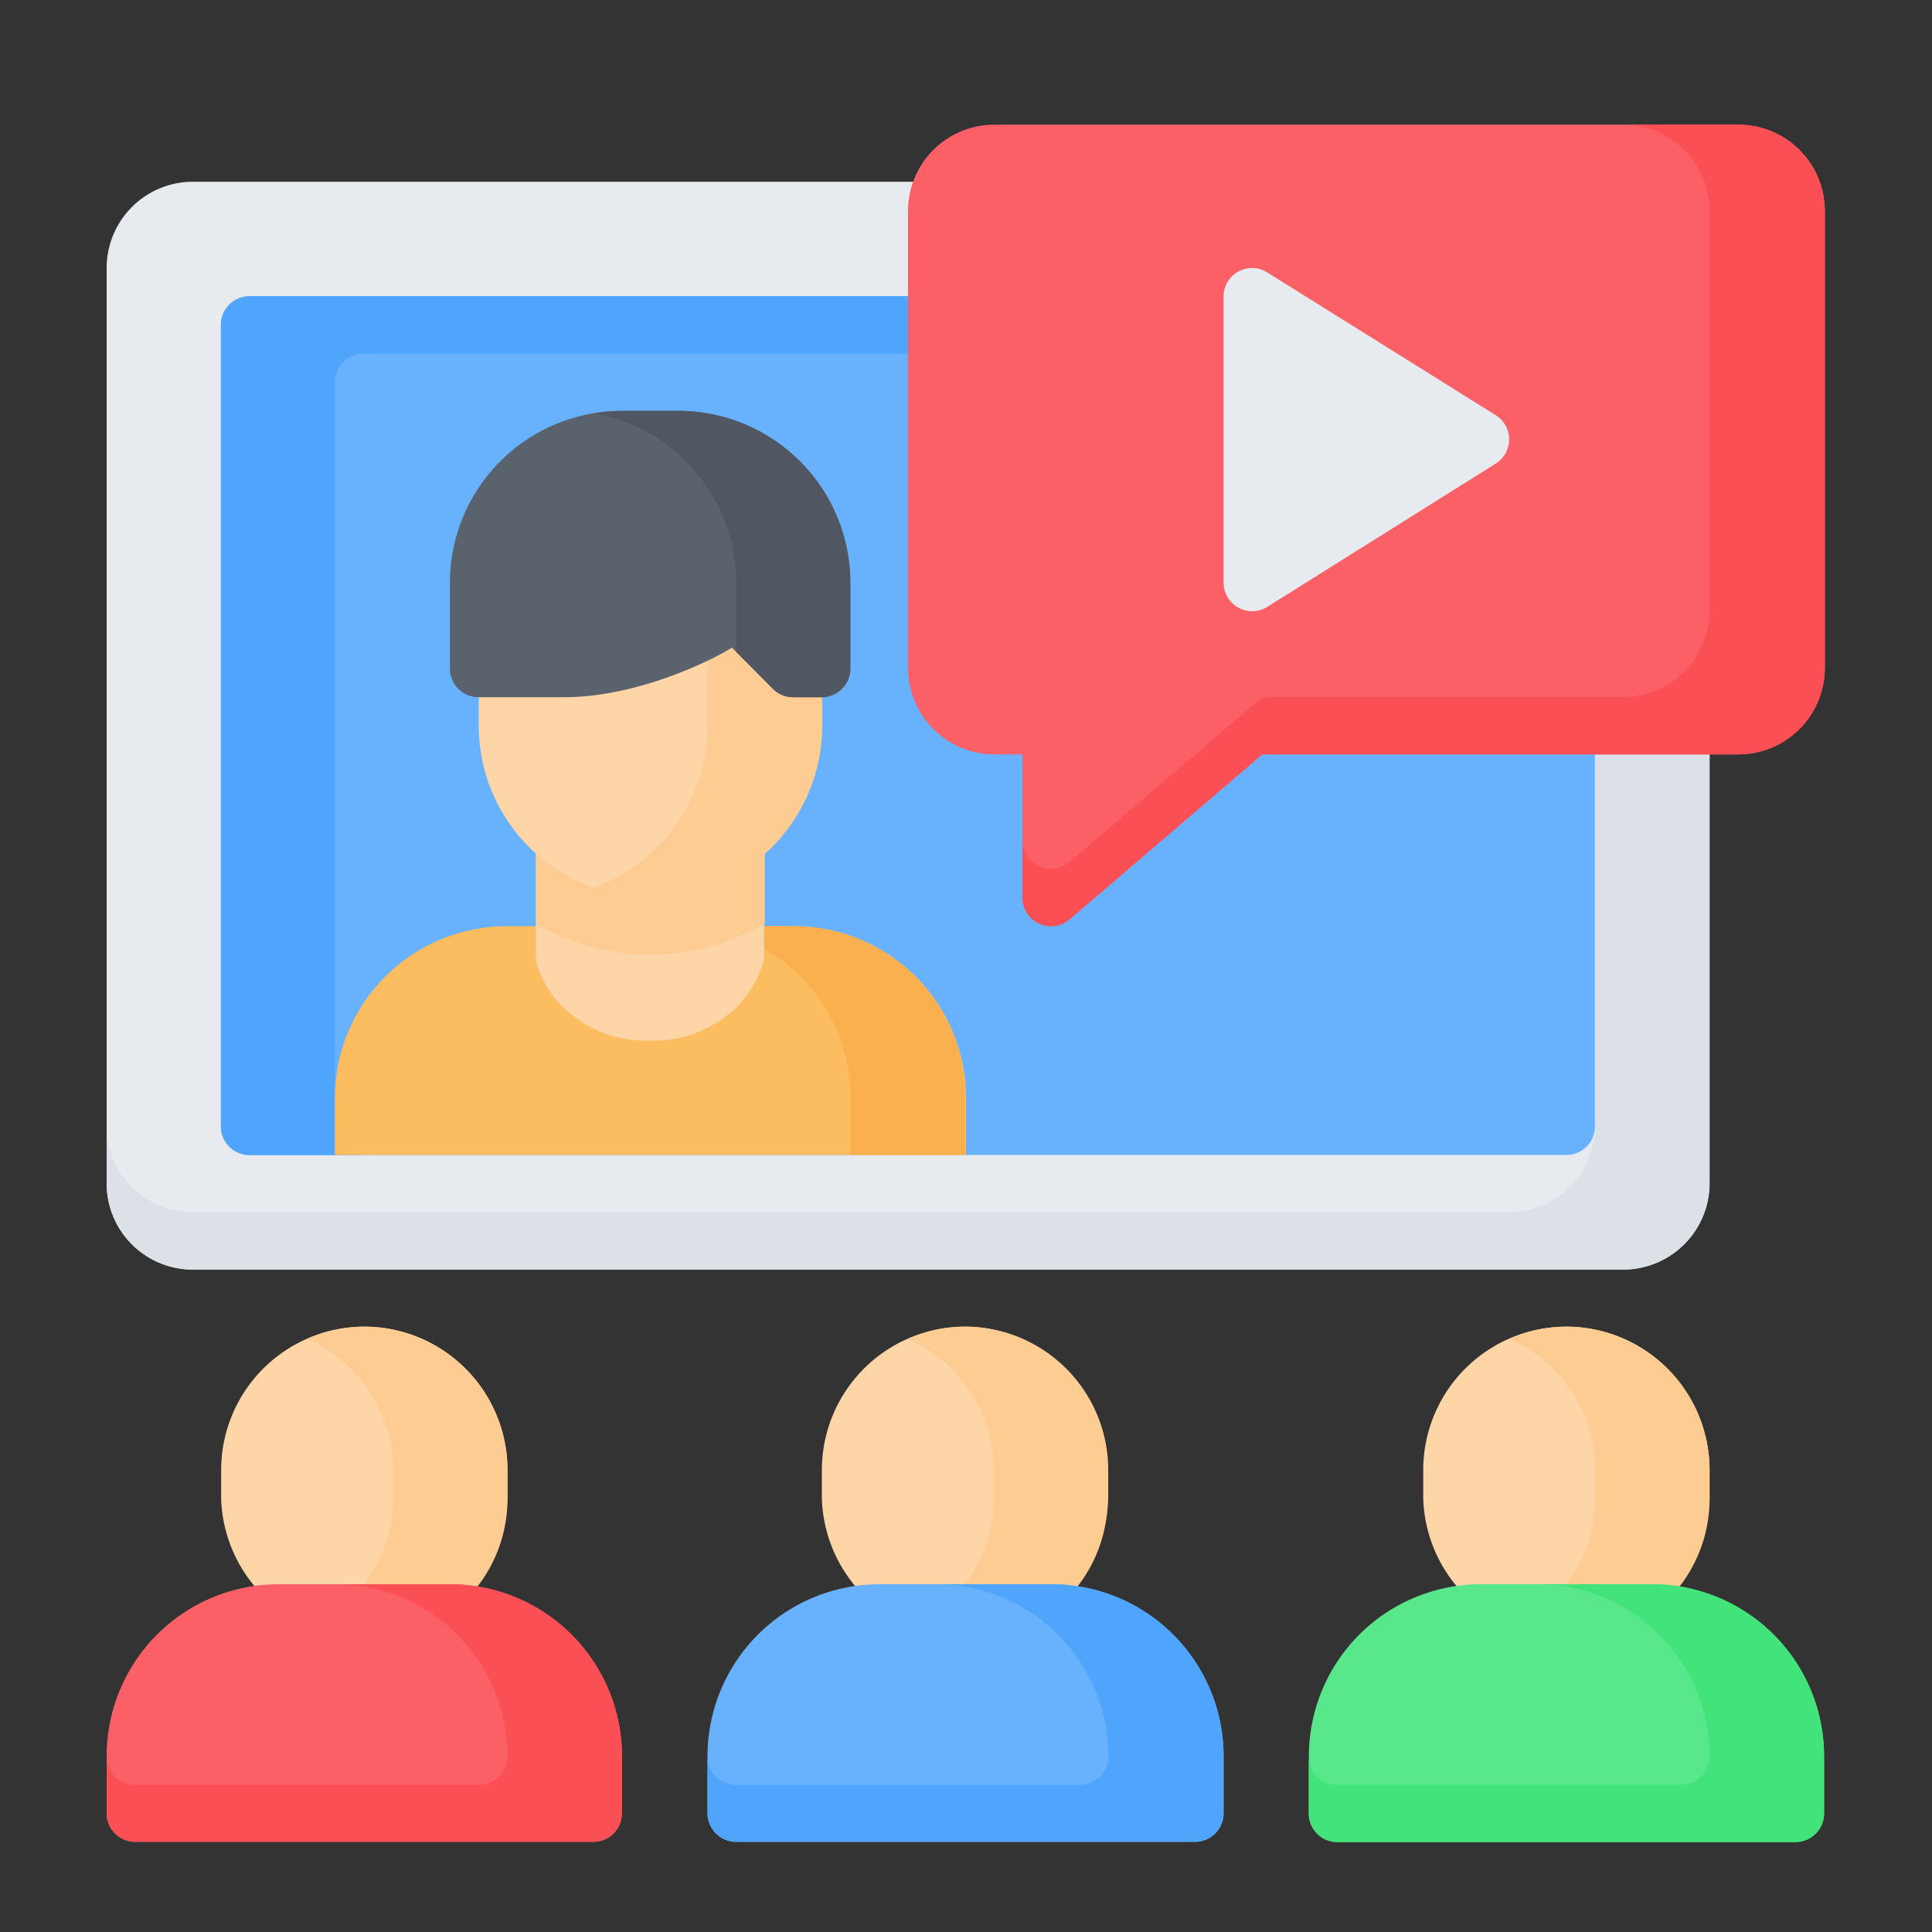 <svg id="Layer_1" data-name="Layer 1" xmlns="http://www.w3.org/2000/svg" viewBox="0 0 150 150"><rect x="0" y="0" width="150" height="150" fill="#333333" stroke="none"/><defs><style>.cls-1{fill:#e7ebef;}.cls-2{fill:#dbe1e7;}.cls-3{fill:#fdd5a6;}.cls-4{fill:#fdcc93;}.cls-5{fill:#68b1fc;}.cls-6{fill:#fc6067;}.cls-7{fill:#59e78b;}.cls-8{fill:#4fa4fb;}.cls-9{fill:#41e37a;}.cls-10{fill:#fb4f56;}.cls-11{fill:#fcbc60;}.cls-12{fill:#fbb04f;}.cls-13{fill:#5a626e;}.cls-14{fill:#515663;}</style></defs><g id="layer1"><path id="path22342" class="cls-1" d="M14.94,14.11a6.7,6.7,0,0,0-6.66,6.68V91.91a6.69,6.69,0,0,0,6.66,6.66H126.05a6.71,6.71,0,0,0,6.68-6.66V20.79a6.72,6.72,0,0,0-6.68-6.68Z"/><path id="path22434" class="cls-2" d="M117.16,14.11a6.72,6.72,0,0,1,6.68,6.68V87.46a6.7,6.7,0,0,1-6.68,6.66H14.94a6.68,6.68,0,0,1-6.66-6.66v4.45a6.69,6.69,0,0,0,6.66,6.66H126.05a6.71,6.71,0,0,0,6.68-6.66V20.79a6.73,6.73,0,0,0-6.68-6.68Z"/><path id="path22307" class="cls-3" d="M28.29,103a11.14,11.14,0,0,0-11.12,11.11v2.23a11.12,11.12,0,0,0,22.23,0v-2.23A11.13,11.13,0,0,0,28.29,103Z"/><path id="path22311" class="cls-3" d="M121.6,103a11.13,11.13,0,0,0-11.1,11.11v2.23a11.12,11.12,0,0,0,22.23,0v-2.23A11.15,11.15,0,0,0,121.6,103Z"/><path id="path22324" class="cls-4" d="M28.29,103a11,11,0,0,0-4.45.95,11.13,11.13,0,0,1,6.67,10.16v2.23a11.13,11.13,0,0,1-6.67,10.16A11.07,11.07,0,0,0,39.4,116.35v-2.23A11.13,11.13,0,0,0,28.29,103Z"/><path id="path22326" class="cls-4" d="M121.62,103a11.06,11.06,0,0,0-4.45.95,11.13,11.13,0,0,1,6.67,10.16v2.23a11.13,11.13,0,0,1-6.67,10.16,11.07,11.07,0,0,0,15.56-10.16v-2.23A11.13,11.13,0,0,0,121.62,103Z"/><path id="path22303" class="cls-3" d="M74.93,103a11.14,11.14,0,0,0-11.12,11.11v2.23a11.12,11.12,0,0,0,22.23,0v-2.23A11.13,11.13,0,0,0,74.93,103Z"/><path id="path22313" class="cls-4" d="M74.93,103a11.06,11.06,0,0,0-4.45.95,11.11,11.11,0,0,1,6.67,10.16v2.23a11.11,11.11,0,0,1-6.67,10.16A11.07,11.07,0,0,0,86,116.35v-2.23A11.13,11.13,0,0,0,74.93,103Z"/><path id="path22338" class="cls-5" d="M19.38,23a2.23,2.23,0,0,0-2.23,2.22h0V87.46a2.21,2.21,0,0,0,2.23,2.21H121.6a2.21,2.21,0,0,0,2.23-2.21h0V25.23A2.22,2.22,0,0,0,121.62,23H19.38Z"/><path id="path22291" class="cls-6" d="M21.61,123A13.35,13.35,0,0,0,8.28,136.35v4.44A2.21,2.21,0,0,0,10.49,143H46.06a2.22,2.22,0,0,0,2.23-2.21v-4.46A13.36,13.36,0,0,0,35,123Z"/><path id="path22295" class="cls-5" d="M81.61,123A13.36,13.36,0,0,1,95,136.35v4.44A2.22,2.22,0,0,1,92.73,143H57.16a2.22,2.22,0,0,1-2.23-2.21v-4.46A13.36,13.36,0,0,1,68.27,123Z"/><path id="path22299" class="cls-7" d="M128.3,123a13.35,13.35,0,0,1,13.32,13.34v4.44A2.22,2.22,0,0,1,139.4,143H103.85a2.22,2.22,0,0,1-2.23-2.21v-4.46A13.36,13.36,0,0,1,115,123Z"/><path id="path22315" class="cls-8" d="M83.83,138.58H57.17a2.23,2.23,0,0,1-2.24-2.23v4.44A2.24,2.24,0,0,0,57.17,143H92.72A2.23,2.23,0,0,0,95,140.79v-4.44A13.36,13.36,0,0,0,81.61,123H72.72a13.36,13.36,0,0,1,13.34,13.34A2.23,2.23,0,0,1,83.83,138.58Z"/><path id="path22328" class="cls-9" d="M130.5,138.58H103.84a2.21,2.21,0,0,1-2.23-2.23v4.44a2.22,2.22,0,0,0,2.23,2.24h35.55a2.23,2.23,0,0,0,2.23-2.24v-4.44A13.36,13.36,0,0,0,128.28,123h-8.89a13.36,13.36,0,0,1,13.34,13.34,2.23,2.23,0,0,1-2.23,2.23Z"/><path id="path22330" class="cls-10" d="M37.17,138.58H10.51a2.21,2.21,0,0,1-2.23-2.23v4.44A2.22,2.22,0,0,0,10.51,143H46.06a2.23,2.23,0,0,0,2.23-2.24v-4.44A13.36,13.36,0,0,0,35,123H26.06A13.36,13.36,0,0,1,39.4,136.35,2.23,2.23,0,0,1,37.17,138.58Z"/><path id="path22429" class="cls-8" d="M19.38,23a2.23,2.23,0,0,0-2.23,2.24V87.46a2.23,2.23,0,0,0,2.23,2.22h8.89A2.23,2.23,0,0,1,26,87.46V29.68a2.22,2.22,0,0,1,2.23-2.23H121.6a2.23,2.23,0,0,1,2.24,2.23V25.24A2.24,2.24,0,0,0,121.6,23Z"/><path id="path22417" class="cls-6" d="M77.16,9.68a6.7,6.7,0,0,0-6.66,6.66V51.89a6.71,6.71,0,0,0,6.66,6.68h2.22v11.1a2.22,2.22,0,0,0,2.21,2.24,2.25,2.25,0,0,0,1.46-.54L98,58.57h37a6.72,6.72,0,0,0,6.68-6.68V16.34a6.71,6.71,0,0,0-6.68-6.66Z"/><path id="path22427" class="cls-1" d="M95,23V45.23a2.22,2.22,0,0,0,3.39,1.89L116.12,36a2.22,2.22,0,0,0,0-3.77L98.34,21.12A2.21,2.21,0,0,0,95,23Z"/><path id="path22439" class="cls-10" d="M126.05,9.68a6.71,6.71,0,0,1,6.68,6.66V47.45a6.73,6.73,0,0,1-6.68,6.68H98L83.05,66.92a2.22,2.22,0,0,1-3.67-1.69v4.44a2.22,2.22,0,0,0,3.67,1.7L98,58.57h37a6.72,6.72,0,0,0,6.68-6.68V16.34a6.71,6.71,0,0,0-6.68-6.66Z"/><path id="path9871-9-6" class="cls-11" d="M39.38,71.91A13.35,13.35,0,0,0,26,85.23v4.44H75V85.23A13.35,13.35,0,0,0,61.61,71.91Z"/><path id="path22408" class="cls-12" d="M52.72,71.91A13.34,13.34,0,0,1,66.05,85.23v4.44h8.89V85.23A13.34,13.34,0,0,0,61.61,71.91Z"/><path id="path9878-9-3" class="cls-3" d="M41.61,63V74.13a2.94,2.94,0,0,0,0,.51,8.3,8.3,0,0,0,1.71,3.16,9.31,9.31,0,0,0,7.13,3,9.27,9.27,0,0,0,7.12-3,8.3,8.3,0,0,0,1.71-3.16,2.21,2.21,0,0,0,.05-.51V63Z"/><path id="path9906-3-7" class="cls-4" d="M41.61,63V71.7a17.52,17.52,0,0,0,17.77,0V63Z"/><path id="path9864-2-1" class="cls-3" d="M37.17,47.45v8.89a13.33,13.33,0,1,0,26.66,0V47.45Z"/><path id="path9895-7-4" class="cls-4" d="M54.94,47.45v8.89A13.36,13.36,0,0,1,46.06,68.9a13.08,13.08,0,0,0,4.44.78A13.35,13.35,0,0,0,63.83,56.34V47.45Z"/><path id="path9857-2-7" class="cls-13" d="M48.27,31.9A13.36,13.36,0,0,0,34.93,45.24V51.9a2.23,2.23,0,0,0,2.24,2.23h6.65c5.68,0,11.54-2.9,13-3.85L60,53.47a2.2,2.2,0,0,0,1.57.66h2.22a2.23,2.23,0,0,0,2.23-2.23V45.24A13.36,13.36,0,0,0,52.72,31.9Z"/><path id="path9893-8-1" class="cls-14" d="M48.27,31.9a13.57,13.57,0,0,0-2.22.2A13.36,13.36,0,0,1,57.17,45.24v5.37L60,53.47a2.2,2.2,0,0,0,1.57.66h2.22a2.23,2.23,0,0,0,2.23-2.23V45.24A13.36,13.36,0,0,0,52.72,31.9Z"/></g></svg>